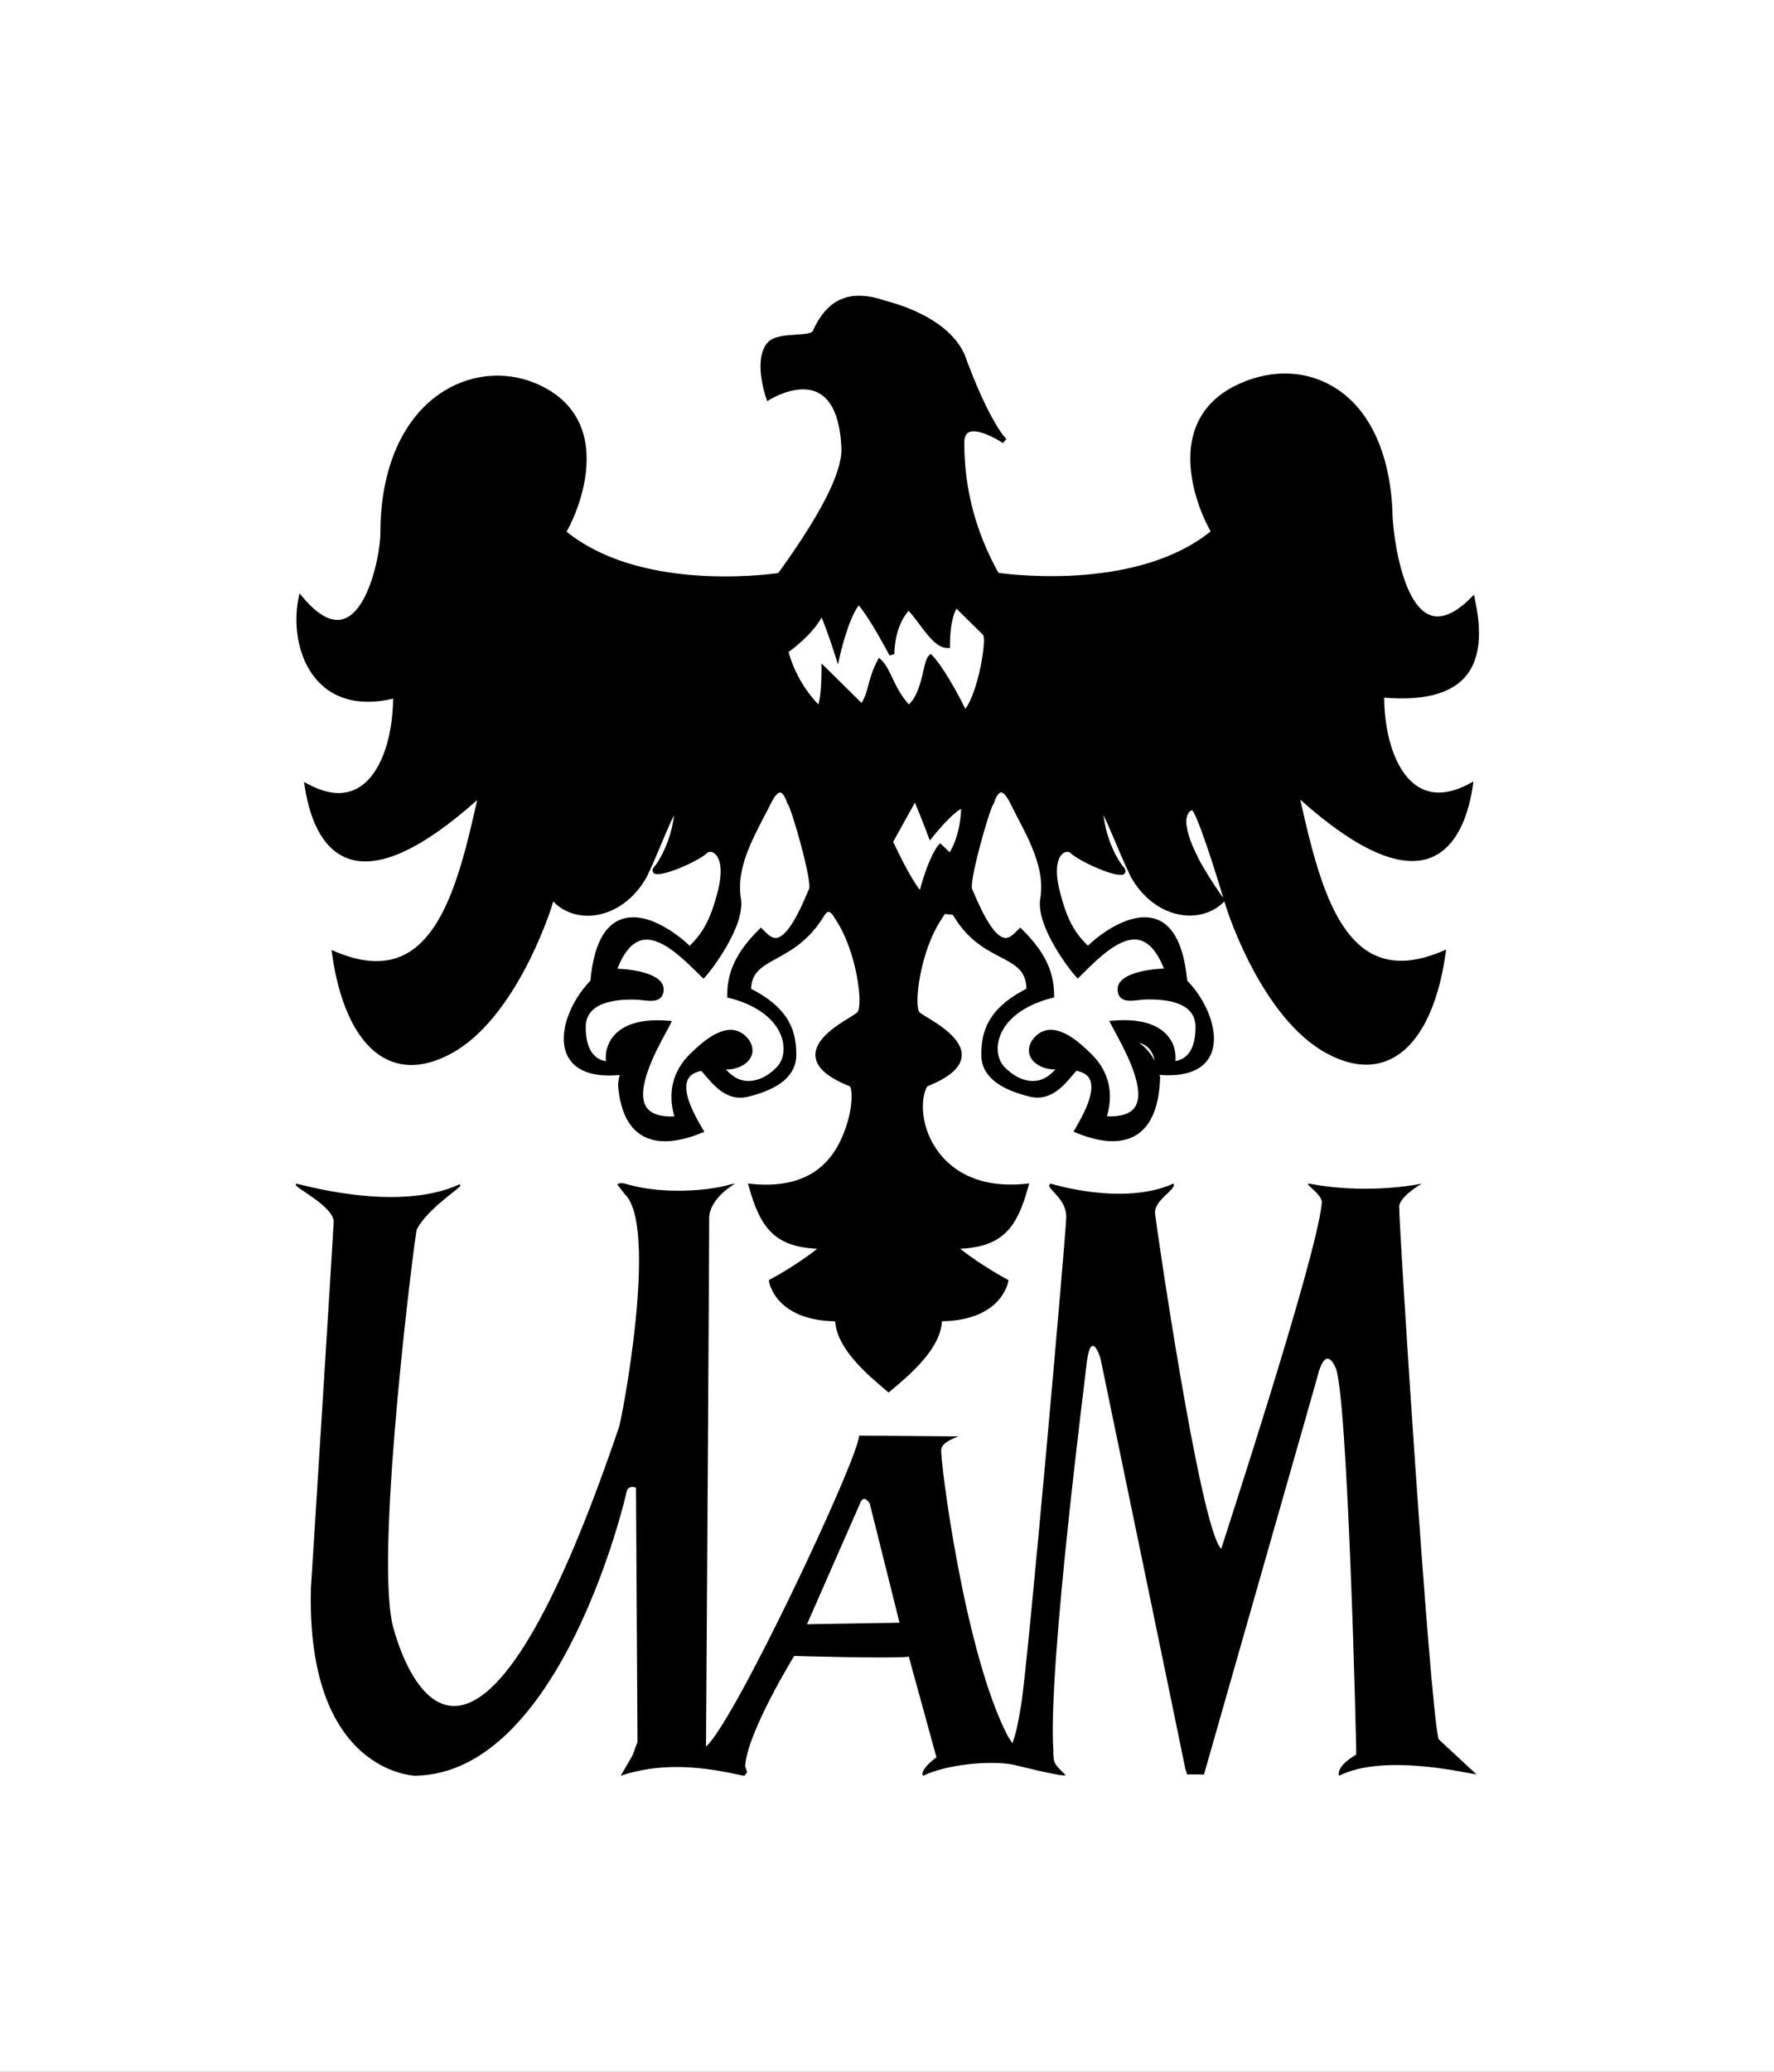 <?xml version="1.0" encoding="utf-8"?>
<!-- Generator: Adobe Illustrator 16.0.0, SVG Export Plug-In . SVG Version: 6.00 Build 0)  -->
<!DOCTYPE svg PUBLIC "-//W3C//DTD SVG 1.1//EN" "http://www.w3.org/Graphics/SVG/1.1/DTD/svg11.dtd">
<svg version="1.1" id="Warstwa_1" xmlns="http://www.w3.org/2000/svg" xmlns:xlink="http://www.w3.org/1999/xlink" x="0px" y="0px"
	 width="425px" height="496px" viewBox="0 0 425 496" enable-background="new 0 0 425 496" xml:space="preserve">
<rect x="0" y="0" width="425" height="496" fill="#808080" stroke="none"/>
<rect x="0.001" y="-0.063" fill="#FFFFFF" width="425.195" height="496.063"/>
<path d="M208.321,81.917l-1.814-0.225c-1.951-0.264-5.297,1.162-5.459,1.23l-1.062,0.469l0.983,0.649
	c1.878,1.235,3.616,1.646,5.112,1.191c1.902-0.576,2.684-2.358,2.72-2.432l0.325-0.771L208.321,81.917L208.321,81.917z
	 M178.27,425.134h0.061l0.653-0.82l-0.459-1.504c0.456-8.032,11.74-26.362,11.74-26.362s23.669,0.698,27.458,0.186l6.625,24.087
	c-3.143,2.314-3.748,3.989-3.15,4.409c5.283-2.612,15.693-3.75,21.49-2.656c0.559,0.098,11.664,2.954,12.627,2.549
	c-0.898-1.001-2.637-2.319-2.828-3.662c-0.203-1.294-0.141-2.427-0.141-2.427c-1.355-19.814,8.029-92.036,8.029-92.92
	c1.078-8.032,3.26-0.835,3.26-0.835s19.008,91.665,20.256,97.915l0.043,0.273l0.467,1.455l4.047,0.005l0.488-1.733
	c3.965-14.004,27.041-94.531,27.041-94.814c1.91-6.011,3.824-1.123,3.824-1.123c3.037,3.452,5.238,92.749,5.102,92.925
	c-5.068,2.944-4.15,5.049-4.076,5.049c11.205-5.669,32.539-0.103,32.861-0.347l-9.043-8.403l0,0
	c-2.197-8.384-9.561-123.892-9.42-127.119c-0.521-2.368,5.195-5.894,5.543-5.894c-11.348,2.114-21.543,1.069-26.592,0.107
	c-2.936-0.674,3.002,2.402,2.471,4.697c-1.338,13.486-24.254,82.881-24.063,82.646c-5.098-4.795-15.816-79.189-15.855-80.22
	c-0.393-3.32,5.365-5.908,4.4-7.227c-12.121,5.464-29.377,0.005-29.377,0.005c-1.926,0.884,3.85,3.154,3.686,8.154
	c-0.158,5.059-9.24,107.842-10.842,116.88c-0.506,2.939-0.984,6.108-2.051,8.921l-1.004-1.494
	c-10.512-19.883-16.436-67.007-16.041-68.911c0.316-1.904,4.223-3.032,4.223-3.032l-23.892-0.19
	c-0.354,5.923-29.821,68.423-36.66,74.429l-0.026-0.024c0,0,0.776-120.059,0.759-126.309c-0.083-4.941,6.226-8.428,6.226-8.428
	l-0.914,0.137c-3.54,1.04-7.969,1.563-12.812,1.563c-4.795,0-9.166-0.615-12.688-1.699c-1.497-0.298-1.786,0.151-1.786,0.264
	l1.689,2.197c8.306,7.612-0.806,54.98-1.382,56.016c-38.781,114.111-54.225,46.968-54.225,46.968
	c-4.18-18.579,5.54-94.253,5.82-94.414c2.6-5.156,10.657-10.01,10.473-10.61l-0.224-0.249c-15.095,6.987-38.909-0.288-39.086-0.156
	l-0.058,0.015v0.151c-0.987,0.532,8.693,4.897,9.014,8.853c-0.054,1.953-5.448,87.852-5.448,87.529
	c-1.286,44.648,25,45.195,25,45.195c34.809-0.571,50.304-66.308,50.614-67.988c0.379-1.719,2.251-0.986,2.251-0.986l0.355,60.913
	l-1.221,3.252l-2.796,4.81c9.058-3.032,18.248-2.393,27.397-0.425C177.234,424.956,178.003,425.104,178.27,425.134L178.27,425.134z
	 M337.246,201.423L337.246,201.423c-5.336,0.298-19.092-2.734-31.318-37.417c-0.648-1.802-1.615-2.729-2.637-2.549
	c-1.313,0.229-2.035,2.109-2.035,5.298v0.073c0.004,10.835,1.367,47.275,18.613,61.464c5.889,4.854,13.129,6.519,21.445,5.088
	c-2.666,9.399-7.861,15.342-13.975,15.947c-8.346,0.806-17.441-8.022-25.576-24.873c-1.969-4.229-4.629-12.49-7.441-21.235
	c-6.035-18.608-10.213-30.898-13.434-32.168c-1.256-0.488-2.109-0.146-2.592,0.244c-1.396,1.113-2.951,4.546-0.545,21.45
	c2.029,11.597,6.34,18.345,10.09,21.196c-5.016,1.045-13.604,0.83-24.371-33.472c-1.193-3.687-2.512-5.493-3.984-5.381
	c-1.836,0.156-2.633,3.169-2.996,5.654c-0.762,5.068,1.838,15.078,3.953,20.029c-7.246-6.187-20.027-22.9-15.324-37.354
	c2.965,5.249,4.766,7.124,4.83,7.202l0.371,0.381l0.449-0.322l6.412-4.819l9.059,4.858l0.594,0.332l0.273-0.635l3.006-6.997
	l9.076,3.54l0.576,0.244l0.221-0.635l1.965-5.991l7.879,4.019l0.742,0.376l0.15-0.791l2.021-9.009l9.648,4.18l0.869,0.386v-0.962
	l-0.004-10.894l9.541-0.005h0.625v-0.645l-0.006-6.45l7.76-0.85l0.576-0.063l-0.029-0.576l-0.342-15.542
	c-0.016-0.303-0.264-2.49-1.617-3.291c-0.43-0.254-1.117-0.483-2.094-0.098c-1.641,0.698-3.447,2.08-3.619,3.892
	c-0.15,1.27,0.641,2.442,2.09,3.54v6.284c-0.199,0.308-1.625,2.017-7.539,0.107l-0.824-0.273v0.864c0,6.787-1.275,7.554-7.779,8.413
	l-0.4,0.054l-0.131,0.376c-0.963,2.949-1.758,5.083-3.326,5.713c-1.391,0.571-3.578,0.015-6.857-1.738l-0.77-0.4l-0.15,0.84
	c-0.125,0.742-0.244,1.431-0.348,2.109c-0.365,2.495-0.666,4.473-1.813,5.01c-1.033,0.522-2.992-0.063-5.971-1.758l-0.668-0.386
	l-0.254,0.752c-0.172,0.552-0.329,1.123-0.504,1.67c-0.746,2.593-1.48,5.029-2.783,5.371c-1.105,0.288-2.891-0.771-5.264-3.12
	l-0.533-0.513l-0.439,0.591c-2.822,3.994-5.389,5.933-7.588,5.796c-1.658-0.103-3.203-1.411-4.568-3.926l-0.393-0.742l-0.604,0.591
	c-2.481,2.485-4.203,3.501-5.609,3.325c-1.279-0.171-2.506-1.328-3.936-3.76l-0.049-0.073l-0.045-0.059
	c-0.646-0.615-1.541-1.182-2.357-1.65c-0.27-0.156-0.566-0.347-0.811-0.503c0.424-0.044,1.115-0.088,2.262-0.088l0.234-0.005
	c7.201-0.005,26.314-0.01,39.766-9.077c14.695-9.863,29.813-21.313,23.855-32.368c0.033-1.597,0.713-2.349,2.338-3.999
	c1.188-1.201,1.748-4.16,1.748-6.372c0-1.318-0.17-3.052-1.016-3.896l-0.463-0.459l-0.42,0.459
	c-0.895,0.884-1.338,1.875-1.738,2.842c-0.684,1.563-1.416,3.052-4.072,4.312c-0.82-1.65-1.445-3.042-1.914-4.165
	c-1.309-2.939-1.959-4.443-4.014-4.443l-0.65,0.01v0.645c0,0.938,0.342,2.051,0.699,3.242c0.502,1.792,1.084,3.823,0.473,5.366
	c-2.969,1.157-6.352,5.405-6.352,8.169v0.835l0.801-0.22c0.98-0.293,1.816-0.649,2.5-0.938c0.537-0.22,1.26-0.547,1.455-0.479
	c0.033,0.01,0.189,0.2,0.189,1.27c0,0.713-0.059,1.387-0.098,2.031c-0.17,2.314-0.293,4.312,2.002,6.611l0.777,0.771l0.264-1.055
	c1.406-5.308,3.822-7.969,4.428-7.959c0.039,0.034,0.152,0.205,0.152,0.928c0,3.862-1.031,9.063-9.146,15.02
	c-5.527,4.038-19.785,13.721-33.129,15.977c0.016,0-2.635,0.449-2.635,0.449c-9.654,1.694-15.611,2.637-19.771-3.408
	c7.076-0.405,44.84-3.242,55.096-17.856l0.26-0.381l-0.273-0.361c-2.451-3.198-8.17-13.296-5.43-21.616
	c1.586-4.775,5.762-8.135,12.412-10.005c6.352-1.479,11.523,1.25,14.721,3.804c5.957,4.751,10.112,12.739,10.117,19.468
	c0.133,6.455,1.211,27.886,10.098,32.915c2.721,1.543,5.996,1.323,9.609-0.474c-0.658,3.301-2.797,7.915-6.947,9.214
	c-4.346,1.372-9.771-1.533-15.645-8.408c-0.67-0.679-1.627-1.455-2.594-1.064c-0.957,0.391-1.387,1.855-1.387,4.834
	c0,0.273,0.553,26.929,12.564,35.537c3.633,2.603,7.924,3.149,12.758,1.802C346.406,197.664,342.486,201.116,337.246,201.423
	L337.246,201.423z M291.998,213.494l1.064,1.46c-2.978-9.976-6.387-19.971-7.449-20.986l0.002-0.01c0,0-0.039,0.01-0.064,0.02
	l-0.098,0.039c0,0-0.098,0.059-0.137,0.059v0.015l-0.125,0.088l-0.146,0.112l-0.049,0.039l-0.066,0.044l-0.029,0.054l-0.068,0.063
	v0.024c-0.049,0.034-0.049,0.093-0.092,0.127l-0.068,0.142l-0.145,0.215l-0.1,0.264v0.059c-0.034,0.098-0.047,0.21-0.059,0.244
	c0,0-0.018,0.073-0.018,0.117l-0.119,0.283c0.002,0.02,0.002,0.049,0.002,0.034c0,0-0.031,0.371-0.031,0.327v0.146v0.337
	c0,0,0.002,0.195,0.002,0.161c0,0,0.029,0.376,0.029,0.356v0.156c0,0.049,0.089,0.41,0.089,0.381l0.046,0.215l0.016,0.054v0.054
	l0.045,0.371c0,0.059,0.053,0.264,0.053,0.249l0.082,0.425l0.11,0.244l0.009,0.02v0.039l0.141,0.518
	c0.014,0.059,0.068,0.229,0.068,0.229l0.189,0.547l0.012,0.044v0.059l0.068,0.244l0.227,0.483l0.02,0.049v0.034l0.105,0.347
	c0.031,0.049,0.244,0.532,0.254,0.566c0,0,0.17,0.42,0.17,0.391l0.299,0.635c0,0,0.188,0.454,0.154,0.41
	c0,0,0.336,0.635,0.383,0.679c0,0,0.229,0.503,0.197,0.474c0,0,0.363,0.703,0.35,0.679c0,0,0.258,0.503,0.244,0.488
	c0,0,0.459,0.757,0.424,0.747l0.303,0.498c0,0,0.504,0.791,0.516,0.835c0,0,0.291,0.566,0.291,0.518c0,0,0.52,0.835,0.51,0.825
	l0.359,0.562c0,0,0.625,0.952,0.625,0.977c0,0,0.371,0.571,0.336,0.537c0,0,0.758,1.089,0.777,1.113
	C291.705,213.02,292.012,213.523,291.998,213.494L291.998,213.494L291.998,213.494z M257.797,233.84h-0.006
	c-0.883-0.845-9.912-12.1-8.531-18.975c1.045-6.631-2.45-13.34-5.545-19.248c-0.588-1.147-1.15-2.222-1.666-3.276
	c-1.232-2.519-2.031-2.637-2.25-2.622c-0.682,0.059-1.404,1.533-1.66,2.52c0,0-0.037,0.161-0.025,0.146l-0.127,0.117
	c-0.941,1.26-5.969,18.794-5.059,20.459l0.078,0.059l0.029,0.122c2.945,7.138,5.479,10.962,7.533,11.372
	c1.176,0.239,2.184-0.762,3.15-1.733l0.283-0.278l0.447-0.449l0.43,0.459c5.354,5.293,7.652,10.02,7.656,15.776v0.498l-0.471,0.127
	c-6.863,1.733-11.5,5.362-12.75,9.932c-0.68,2.573-0.16,5.137,1.404,6.685c2.393,2.383,4.957,3.496,7.479,3.232
	c1.779-0.205,3.332-1.274,4.637-2.72c-2.293,0.015-4.518-0.879-5.623-2.412c-0.953-1.313-0.975-2.891,0-4.492
	c1.107-1.563,2.461-2.421,4.063-2.573c3.582-0.298,7.371,2.978,10.295,5.888c2.854,2.817,5.693,7.666,3.627,14.814
	c3.359,0.107,5.645-0.61,6.729-2.246c2.439-3.823-1.506-11.826-4.027-16.552l-0.137-0.059l0.109-0.029
	c-0.234-0.396-0.473-0.825-0.658-1.181c-0.41-0.776-0.775-1.426-1.035-1.958l-0.426-0.831l0.934-0.068
	c7.662-0.645,11.303,1.582,13.004,3.565c1.727,1.972,2.084,4.301,1.898,6.108c1.861-0.264,4.834-1.665,4.83-8.174
	c-0.002-6.572-8.646-6.567-11.504-6.567c-0.656,0-1.361,0.083-2.051,0.151c-1.713,0.21-3.336,0.376-4.336-0.518
	c-0.51-0.479-0.771-1.171-0.771-2.1c-0.004-3.745,7.283-4.775,11.098-4.932c-1.586-3.959-3.588-6.304-5.934-6.826
	c-4.438-0.981-9.664,4.219-13.887,8.403l-0.377,0.386l-0.428,0.43L257.797,233.84L257.797,233.84L257.797,233.84z M272.906,249.655
	c1.645,1.162,2.875,2.632,3.754,4.375c-0.23-1.079-0.656-2.275-1.576-3.174C274.502,250.275,273.775,249.88,272.906,249.655
	L272.906,249.655L272.906,249.655z M230.93,179.27L230.93,179.27l-0.775-0.493l-0.182,0.894c-0.615,2.798-2.518,9.985-4.373,12.705
	c-0.842-1.416-1.711-3.052-2.555-4.688c-1.613-3.154-3.148-6.133-4.672-7.627l-0.77-0.757l-0.273,1.025
	c-0.912,3.228-1.438,5.703-1.848,7.69c-0.557,2.583-0.91,4.15-1.644,5.21c-3.95-4.248-6.919-11.772-6.966-11.846l-0.666-1.753
	l-0.506,1.816l-2.995,10.649c-1.32-1.055-4.292-3.97-4.463-9.082l-0.068-2.368l-1.116,2.104l-3.923,7.495
	c-1.575-1.948-6.001-9.023-3.532-23.403c3.068,5.342,7.106,9.507,7.292,9.692l0.829,0.815l0.234-1.138l1.774-8.555
	c2.168,3.208,4.863,7.627,4.863,8.901v1.514l1.094-1.069c2.878-2.9,5.574-7.153,6.345-9.702c2.024,2.139,4.71,5.928,5.263,9.697
	l1.26-0.112l-0.068,0.259c0.059-0.098,0.367-0.625,0.707-1.187c2.439-3.989,4.744-7.871,5.723-10.269
	c2.178,5.195,3.965,11.641,3.984,11.719l0.207,0.791l0.709-0.42c0.236-0.161,5.129-3.159,8.107-8.486
	c-0.154,9.668-1.297,12.705-4.65,16.274C232.912,180.837,231.012,179.324,230.93,179.27L230.93,179.27z M227.518,204.045
	c0.76-1.206,2.543-4.775,2.738-10.396c-1.68,0.85-4.771,4.165-6.793,6.709l-0.684,0.874l-0.404-1.035
	c-0.01-0.059-1.629-4.375-3.197-8.032l-4.883,8.799c0,0-0.158,0.317-0.313,0.576l0.346,0.737c0.049,0.088,3.619,7.739,6.037,10.776
	c2.318-8.374,4.35-10.63,4.447-10.732l0.447-0.435l0.438,0.43L227.518,204.045L227.518,204.045L227.518,204.045z M221.488,220.876
	L221.488,220.876c-1.041,1.001-2.529,0.357-2.609,0.328l-0.865-0.386c-0.01,0-0.01,0.971-0.01,0.971
	c0,0.025-0.078,3.165-2.158,6.973c-1.971-0.771-2.806-2.432-3.953-4.908c-0.285-0.625-0.579-1.27-0.938-1.968l-0.734-1.459
	l-0.425,1.562c-1.262,4.531,1.398,9.546,6.388,11.929c0.766,0.376,1.127,0.869,1.1,1.519c-0.061,1.635-2.461,3.93-4.395,4.731
	c-0.723,0.289-1.182,0.289-1.35,0.171c-14.321-33.901-13.967-41.03-12.983-45.185c3.291,1.709,5.899,5.771,5.938,5.82l0.771,1.284
	l0.366-1.455c0.01-0.054,0.953-3.77,2.346-7.236c1.868,2.192,5.205,7.354,5.262,7.422l0.319,0.479l-0.368,0.806l-3.887,8.765
	c-1.054-1.011-3.286-3.311-5.512-6.616l-1.138,0.488c1.818,8.462,4.216,11.254,6.944,13.804l1.06,0.986v-1.431
	c0.031-0.678,2.094-5.292,3.704-7.548c0.83,3.174,4.045,6.596,4.482,7.011c0.482,0.503,1.025,0.938,1.494,1.318
	c0.639,0.533,1.355,1.133,1.38,1.465C221.716,220.651,221.576,220.808,221.488,220.876L221.488,220.876z M220.445,251.066
	L220.445,251.066c0.449,1.289,0.379,2.383-0.281,3.34c-1.793,2.588-7.153,3.462-8.454,3.462c-1.321,0-10.542-1.152-10.545-5.82
	c0-3.881,7.642-5.068,10.577-5.18C216.346,246.857,220.115,250.734,220.445,251.066L220.445,251.066z M225.529,284.377
	L225.529,284.377c3.779,3.291,8.574,4.702,14.242,4.307c-1.479,2.773-4.297,4.556-7.693,4.678
	c-5.582,0.161-10.755-3.774-13.818-10.542l-0.895-1.938l-0.299,2.095c-0.811,5.435,6.799,17.861,18.957,24.453
	c-1.188,1.201-2.922,2.036-5.082,2.095c-4.316,0.151-8.996-2.183-12.531-6.26l-0.621-0.723l-0.408,0.869
	c-0.703,1.47,0.219,3.169,1.211,4.976c0.777,1.401,1.557,2.852,1.557,4.175c0,0.923-0.203,9.004-7.206,13.433
	c-7.008-4.424-7.253-12.5-7.253-13.428c0-1.333,0.773-2.773,1.548-4.175c0.974-1.812,1.882-3.506,1.191-4.976l-0.403-0.874
	l-0.622,0.728c-3.511,4.053-8.155,6.396-12.457,6.289c-2.173-0.073-3.917-0.884-5.122-2.109
	c12.081-6.587,19.719-18.994,18.972-24.424l-0.305-2.153l-0.908,1.958c-3.069,6.768-8.258,10.718-13.823,10.547
	c-3.394-0.132-6.165-1.89-7.623-4.624c5.501,0.64,10.218-0.566,13.938-3.696c8.112-6.787,9.143-19.927,9.262-22.72l7.161-0.005
	C216.633,265.065,217.682,277.487,225.529,284.377L225.529,284.377z M193.798,212.966c0.91-1.719-4.119-19.204-5.047-20.43
	l-0.137-0.127l-0.036-0.166c-0.282-0.972-0.982-2.446-1.651-2.505c-0.227-0.015-1.025,0.098-2.254,2.632
	c-0.522,1.04-1.069,2.119-1.687,3.262c-3.076,5.923-6.561,12.632-5.517,19.238c1.343,6.772-7.515,18.002-8.511,18.994l-0.454,0.43
	l-0.422-0.43l-0.45-0.439c-4.204-4.146-9.453-9.332-13.859-8.335c-2.329,0.532-4.29,2.861-5.872,6.826
	c3.785,0.151,11.084,1.177,11.087,4.927c0,0.928-0.276,1.621-0.794,2.095c-0.981,0.883-2.593,0.722-4.303,0.522
	c-0.693-0.063-1.429-0.151-2.083-0.151c-2.827,0.005-11.486,0.005-11.484,6.582c0.002,6.508,2.991,7.91,4.848,8.168
	c-0.2-1.812,0.191-4.15,1.903-6.118c1.699-1.978,5.342-4.204,12.971-3.569l0.927,0.069l-0.415,0.82
	c-0.259,0.513-0.583,1.138-0.993,1.875c-2.4,4.423-7.422,13.715-4.725,17.895c1.072,1.65,3.345,2.378,6.714,2.256
	c-2.056-7.139,0.78-11.992,3.624-14.819c2.69-2.676,6.688-6.201,10.317-5.894c1.606,0.151,2.957,1.006,4.097,2.603
	c0.923,1.567,0.917,3.159-0.034,4.463c-1.121,1.533-3.337,2.432-5.623,2.417c1.304,1.455,2.849,2.52,4.621,2.7
	c2.524,0.273,5.105-0.83,7.483-3.223c1.55-1.548,2.082-4.102,1.379-6.694c-1.243-4.565-5.884-8.193-12.71-9.912l-0.491-0.127v-0.493
	c-0.002-5.757,2.277-10.483,7.627-15.786l0.446-0.459l0.455,0.459l0.259,0.269c0.974,0.961,1.963,1.958,3.171,1.729
	c2.056-0.41,4.567-4.239,7.502-11.377l0.052-0.117L193.798,212.966L193.798,212.966L193.798,212.966z M149.367,254.411
	L149.367,254.411c0.209-1.157,0.662-2.515,1.633-3.501c0.603-0.62,1.417-1.001,2.307-1.226
	C151.554,250.93,150.253,252.517,149.367,254.411L149.367,254.411z M132.738,215.085L132.738,215.085
	c2.967-9.98,6.354-19.99,7.466-21.055c0.259,0.054,0.68,0.229,0.998,0.859C141.952,196.326,142.592,201.189,132.738,215.085
	L132.738,215.085z M165.533,200.828L165.533,200.828c2.108-4.946,4.717-14.966,3.973-20.034c-0.369-2.5-1.189-5.493-3.027-5.654
	c-1.465-0.117-2.798,1.689-4.006,5.386c-10.705,34.282-19.316,34.531-24.311,33.491c3.759-2.837,8.053-9.595,10.036-21.182
	c2.417-16.963,0.845-20.376-0.537-21.47c-0.493-0.391-1.331-0.742-2.588-0.244c-3.213,1.27-7.417,13.613-13.435,32.285
	c-2.796,8.701-5.444,16.904-7.397,21.147c-8.13,16.832-17.203,25.679-25.549,24.868c-6.136-0.605-11.318-6.553-14.007-15.937
	c8.328,1.42,15.555-0.245,21.453-5.103c17.224-14.194,18.554-50.639,18.549-61.469v-0.088c0-3.184-0.715-5.063-2.006-5.293
	c-1.041-0.181-2,0.747-2.656,2.544c-12.153,34.673-25.917,37.725-31.272,37.446c-5.236-0.298-9.175-3.755-10.556-7.241
	c4.856,1.348,9.174,0.786,12.805-1.812c11.984-8.613,12.54-35.273,12.54-35.547c-0.003-2.979-0.433-4.443-1.416-4.834
	c-0.936-0.4-1.898,0.386-2.529,1.021c-5.904,6.929-11.319,9.824-15.667,8.467c-4.155-1.309-6.286-5.923-6.933-9.209
	c3.606,1.792,6.834,2.012,9.578,0.464c8.867-4.995,9.958-26.455,10.085-32.92c-0.002-6.724,4.149-14.727,10.085-19.463
	c3.225-2.568,8.386-5.303,14.765-3.809c6.624,1.846,10.79,5.22,12.397,9.995c2.756,8.34-2.939,18.413-5.397,21.602l-0.283,0.366
	l0.253,0.376c10.251,14.614,48.01,17.412,55.102,17.822c-4.13,6.045-10.107,5.098-19.736,3.418l-2.661-0.449
	c-13.354-2.251-27.621-11.904-33.148-15.952c-8.098-5.947-9.144-11.147-9.144-15.01c0-0.703,0.14-0.894,0.146-0.918
	c0.621,0.005,2.999,2.666,4.397,7.949l0.291,1.05l0.766-0.767c2.327-2.29,2.171-4.282,2.005-6.582
	c-0.054-0.669-0.096-1.338-0.096-2.061c-0.002-1.069,0.125-1.265,0.156-1.284c0.198-0.059,0.945,0.259,1.494,0.488
	c0.684,0.288,1.521,0.645,2.529,0.933l0.79,0.22L131.367,117c0-2.764-3.399-6.997-6.408-8.159c-0.577-1.547-0.018-3.579,0.509-5.366
	c0.342-1.187,0.654-2.314,0.654-3.252v-0.645l-0.622-0.01c-2.051,0-2.704,1.484-3.993,4.419c-0.474,1.123-1.099,2.529-1.94,4.185
	c-2.622-1.255-3.345-2.734-4.038-4.292c-0.416-0.977-0.85-1.973-1.742-2.876l-0.446-0.43l-0.447,0.449
	c-0.899,0.894-1.011,2.856-1.011,3.94c0.003,2.217,0.562,5.146,1.775,6.328c1.54,1.548,2.305,2.349,2.334,4.009
	c-6.395,11.973,12.492,24.712,23.861,32.344c13.431,9.053,32.576,9.043,39.798,9.043l0.222-0.005c1.128,0,1.836,0.044,2.259,0.088
	c-0.269,0.156-0.575,0.356-0.819,0.503c-0.801,0.474-1.724,1.03-2.363,1.65l-0.054,0.063l-0.036,0.068
	c-1.448,2.432-2.632,3.589-3.915,3.765c-1.396,0.171-3.139-0.835-5.637-3.32l-0.579-0.596l-0.41,0.747
	c-1.374,2.51-2.915,3.828-4.582,3.945c-2.2,0.122-4.773-1.812-7.607-5.806l-0.437-0.591l-0.515,0.518
	c-2.381,2.349-4.131,3.408-5.249,3.135c-1.313-0.332-2.039-2.754-2.796-5.317c-0.172-0.571-0.356-1.147-0.552-1.733l-0.222-0.747
	l-0.684,0.391c-2.967,1.699-4.915,2.275-5.954,1.748c-1.123-0.532-1.434-2.515-1.816-5.015c-0.088-0.669-0.199-1.362-0.345-2.095
	l-0.15-0.84l-0.771,0.4c-3.285,1.753-5.448,2.319-6.833,1.743c-1.568-0.64-2.371-2.764-3.333-5.708l-0.127-0.381l-0.394-0.054
	c-6.496-0.85-7.783-1.621-7.785-8.403v-0.869l-0.826,0.273c-5.848,1.899-7.298,0.259-7.532-0.098l-0.002-6.279
	c1.44-1.104,2.212-2.295,2.085-3.55c-0.193-1.812-2.015-3.188-3.643-3.877c-0.967-0.396-1.67-0.161-2.074,0.098
	c-1.351,0.796-1.591,2.988-1.62,3.237c0,0.059-0.352,15.591-0.352,15.591v0.576l0.573,0.059l7.78,0.85l0.003,6.45v0.645l0.634,0.01
	l9.521-0.005l0.005,10.903v0.967l0.869-0.391l9.636-4.185l2.02,8.994l0.156,0.806l0.744-0.371l7.886-4.028l1.935,5.986l0.229,0.64
	l0.601-0.244l9.026-3.55l3.052,6.997l0.269,0.635l0.605-0.332l9.069-4.868l6.392,4.819l0.42,0.313l0.378-0.371
	c0.074-0.088,1.857-1.963,4.834-7.212C185.548,177.903,172.76,194.631,165.533,200.828L165.533,200.828z M196.832,147.83
	c-2.067,3.818-6.564,7.3-7.919,8.281c1.899,6.758,5.686,11.064,7.151,12.534c0.293-0.972,0.734-3.223,0.734-8.315v-1.514l1.08,1.064
	l1.616,1.582l6.902,6.836c0.662-0.962,1.108-2.28,1.538-3.901c0.5-1.89,1.062-4.004,2.249-6.191l0.402-0.742l0.601,0.576
	c1.119,1.133,1.831,2.637,2.659,4.38c0.908,1.958,2.012,4.146,3.893,6.226c1.977-1.816,2.854-5.283,3.446-7.905
	c0.407-1.846,0.743-3.164,1.335-3.77l0.439-0.439l0.447,0.439c1.289,1.265,4.4,5.728,7.867,12.744
	c3.111-4.219,5.113-16.421,4.26-17.69l-6.393-6.313c-0.543,0.991-1.559,3.501-1.559,8.799v0.64l-0.631-0.005
	c-2.451,0-4.641-2.939-6.75-5.776c-0.853-1.128-1.676-2.217-2.525-3.135c-3.545,4.033-3.4,10.303-3.4,10.361l-1.172,0.322
	c-0.039-0.088-4.614-8.774-7.378-11.973c-2.456,3.14-4.438,11.733-4.453,11.826l-0.52,2.31l-0.708-2.256
	C200.013,156.755,198.49,151.829,196.832,147.83L196.832,147.83L196.832,147.83z M193.414,139.822L193.414,139.822v0.161
	c0.01,2.188,0.023,3.901-0.763,4.688c-0.257,0.244-0.77,0.288-1.209,0.366c0.12-2.925,0.83-4.312,1.426-4.907
	C193.092,139.958,193.251,139.905,193.414,139.822L193.414,139.822z M200.272,125.803L200.272,125.803
	c4.208-6.265,9.753-18.896-0.371-33.052l-0.037-0.044l-0.034-0.039c-2.106-2.095-3.545-2.7-4.248-2.891L194.912,87l-0.121-0.483
	h-0.488c-1.062,0.005-5.408,1.177-7.715,2.271c-0.183-0.913-0.352-2.578,0.667-3.799c1.289-1.557,4.185-2.017,8.367-1.323h0.062
	h0.034c1.465,0,1.821-1.304,2.188-2.568c0.278-0.957,0.621-2.173,1.447-3.296c2.603-3.501,6.011-3.521,10.363-2.48
	c3.763,0.952,10.625,3.687,14.174,6.821c5.211,4.6,6.1,10.449,6.183,15.259c-2.032-0.884-3.657-1.191-4.79-0.649
	c-0.988,0.469-1.615,1.445-1.949,3.003c-1.947,9.385-0.396,19.233,4.396,27.71c4.611,7.852,5.918,13.56,6.271,16.772
	c-0.951-1.245-1.787-2.603-2.514-3.872c-1.346-2.324-2.293-3.999-3.592-3.999l-0.406,0.005l-0.168,0.337
	c-1.574,2.944-3.234,6.265-2.865,9.634c-3.384-1.372-6.48-3.564-6.654-10.444l-1.221-0.19l-0.963,2.656
	c-1.395,3.833-2.76,7.593-3.627,9.258c-3.491-7.085-5.49-9.121-6.681-10.332l-0.599-0.581c-0.017-0.029-0.425,0.723-0.425,0.723
	c-0.952,1.768-1.818,3.145-2.58,4.38c-1.003,1.582-1.608,2.788-1.982,3.945c-2.08-3.34-2.771-4.321-2.929-4.487
	C196.705,141.067,193.798,135.217,200.272,125.803L200.272,125.803z M339.854,188.42c3.297,1.992,7.359,1.738,12.04-0.723
	l1.081-0.591l-0.156,1.235c-1.455,9.302-5.029,15.229-10.391,17.124c-7.256,2.568-17.656-2.197-30.924-14.014
	c3.418,15.098,7.389,31.831,17.301,36.953c4.561,2.349,10,2.144,16.621-0.634l1.02-0.44l-0.146,1.099
	c-1.821,12.828-6.387,21.714-12.9,25.02c-4.535,2.29-9.756,1.87-15.576-1.274c-15.482-8.33-23.744-33.906-24.082-35.02
	c-0.146-0.449-0.287-0.903-0.42-1.352l-0.176,0.176c-2.496,2.485-6.086,3.604-9.875,3.101c-4.969-0.694-9.461-4.004-12.346-9.126
	c-1.717-3.56-2.977-6.602-4.094-9.263c-0.887-2.134-1.695-3.906-2.477-5.571c0.516,4.307,2.029,8.55,4.445,12.012
	c0.37,0.366,1.287,1.318,0.59,2.051c-1.383,1.416-11.008-3.076-12.871-4.922c-0.396-0.391-1.035-0.43-1.613-0.107
	c-1.375,0.786-2.396,3.467-1.129,8.721c2.012,8.335,4.266,10.913,6.844,13.544c3.467-3.325,10.768-8.408,16.447-6.333
	c4.123,1.49,6.576,6.456,7.346,14.673c4.658,4.727,8.016,12.612,5.613,17.802c-1.202,2.568-4.322,5.425-12.246,4.785
	c0.041,0.166,0.109,0.273,0.138,0.43l0.022,0.049v0.073c-0.207,6.836-2.055,11.445-5.502,13.706
	c-3.457,2.266-8.363,2.144-14.574-0.386l-0.682-0.278l0.363-0.635c1.51-2.593,5.047-8.638,3.557-11.865
	c-0.512-1.089-1.584-1.748-3.203-2.095c-0.307,0.327-0.611,0.659-0.977,1.113c-2.086,2.471-5.24,6.216-10.039,5.132
	c-7.828-1.846-11.789-5.215-11.789-10.039c-0.002-5.366,1.365-11.001,10.826-15.845c-0.127-4.297-2.559-5.644-6.229-7.568
	c-3.473-1.797-7.82-4.068-11.258-9.869l-0.195-0.268l-1.879-0.186c-0.277,0.425-0.729,1.147-0.746,1.167
	c-5.289,7.784-6.768,21.167-5.248,22.437c0.256,0.225,0.871,0.615,1.623,1.055c3.033,1.855,8.728,5.292,8.408,9.409
	c-0.223,2.695-2.873,5.024-8.105,7.148l-0.098,0.049c-0.629,0.542-2.205,5.352,0.193,11.372c2.377,5.928,8.887,13.389,23.256,11.973
	l0.912-0.103l-0.229,0.879c-2.644,9.551-5.943,14.282-16.295,14.761c5.26,4.146,11.104,7.251,11.162,7.28l0.412,0.2l-0.074,0.449
	c-0.016,0.083-1.539,9.189-15.855,9.434c-0.398,6.631-7.549,12.676-12.367,16.714l-0.41,0.366l-0.417-0.366
	c-4.817-4.048-11.964-10.103-12.4-16.704c-14.257-0.234-15.817-9.331-15.817-9.419l-0.065-0.454l0.393-0.195
	c0.066-0.034,5.926-3.14,11.185-7.295c-10.335-0.474-13.638-5.2-16.341-14.746l-0.249-0.879l0.92,0.103
	c14.333,1.406,19.545-6.021,21.931-11.909c2.438-6.021,2.183-10.84,1.549-11.46l-0.109-0.054c-5.253-2.109-7.893-4.443-8.117-7.139
	c-0.335-4.102,5.306-7.539,8.366-9.395c0.728-0.459,1.353-0.859,1.628-1.083c1.501-1.265,0.051-14.614-5.29-22.452
	c0,0-0.496-0.811-0.484-0.796c-0.4-0.542-0.791-0.85-1.1-0.85c-0.357,0.01-0.669,0.406-0.825,0.621c0,0-0.357,0.537-0.347,0.518
	c-3.511,5.776-7.821,8.134-11.312,10.054c-3.562,1.953-5.905,3.32-6.064,7.221c9.473,4.844,10.833,10.474,10.835,15.835
	c0.005,4.829-3.957,8.198-11.738,10.054c-4.81,1.079-7.956-2.666-10.07-5.146c-0.354-0.43-0.662-0.767-0.971-1.094
	c-1.615,0.352-2.708,1.006-3.213,2.095c-1.487,3.218,1.95,9.058,3.586,11.86l0.366,0.64l-0.676,0.278
	c-6.111,2.461-10.965,2.632-14.395,0.508c-3.213-1.997-5.101-6.001-5.579-11.88l-0.01-0.039v-0.034
	c0.032-0.869,0.21-1.636,0.356-2.432c-8.142,0.752-11.315-2.153-12.543-4.746c-2.441-5.2,0.896-13.081,5.566-17.832
	c0.754-8.212,3.208-13.173,7.332-14.678c6.55-2.427,14.547,4.512,16.471,6.319c2.479-2.559,4.805-5.21,6.831-13.545
	c1.253-5.254,0.234-7.954-1.157-8.726c-0.566-0.317-1.201-0.278-1.591,0.117c-1.861,1.797-11.355,6.138-12.747,4.717
	c-0.447-0.469-0.291-1.123,0.513-1.914l-0.062,0.103c2.412-3.491,3.93-7.754,4.46-12.051c-0.843,1.685-1.641,3.53-2.571,5.723
	c-1.09,2.642-2.339,5.63-4.015,9.155c-2.889,5.098-7.383,8.418-12.349,9.106c-3.767,0.503-7.334-0.615-9.82-3.09l-0.207-0.215
	c-0.142,0.468-0.301,0.938-0.418,1.406c-0.356,1.094-8.59,26.685-24.035,35.02c-5.845,3.149-11.101,3.584-15.63,1.279
	c-6.492-3.291-11.06-12.172-12.878-25.005l-0.157-1.093l1.011,0.435c6.613,2.778,12.045,2.983,16.616,0.634
	c9.906-5.122,13.886-21.855,17.278-36.958c-13.232,11.807-23.635,16.587-30.901,14.028c-5.354-1.89-8.938-7.808-10.391-17.109
	l-0.195-1.255l1.115,0.596c4.671,2.48,8.691,2.744,12.007,0.742c4.976-2.988,8.076-11.123,8.235-21.27
	c-8.973,2.129-14.368-0.64-17.292-3.438c-5.549-5.239-6.714-14.082-5.406-20.503l0.252-1.274l0.854,0.996
	c3.718,4.414,7.063,6.118,9.905,5.068c5.981-2.202,8.632-15.815,8.63-20.605c-0.007-15.605,5.563-27.969,15.302-33.94
	c7.295-4.482,16.136-4.844,23.67-0.972c4.951,2.544,8.188,6.299,9.614,11.167c2.316,7.896-0.645,17.476-3.975,23.53
	c17.26,13.936,46.391,10.498,50.71,9.902c10.188-14.116,15.136-23.809,15.132-29.6c-0.262-7.188-2.119-11.738-5.506-13.521
	c-4.899-2.598-11.53,1.533-11.611,1.563l-0.657,0.43l-0.262-0.757c-0.142-0.381-3.228-9.453,0.42-13.374
	c1.399-1.475,4.224-1.66,6.699-1.812c1.689-0.112,3.777-0.244,4.048-0.884c3.589-7.9,8.996-10.122,17.529-7.212
	c4.426,1.157,15.178,4.697,18.824,12.817c5.971,16.343,9.941,20.195,10.004,20.244l-0.785,0.991
	c-1.619-1.084-6.248-3.638-8.23-2.559c-0.691,0.366-1.041,1.172-1.041,2.446v0.215c0.006,10.85,2.77,21.274,8.189,30.967
	c4.338,0.591,33.59,3.965,50.826-9.927c-3.385-6.05-6.374-15.61-4.053-23.501c1.432-4.888,4.666-8.647,9.6-11.201
	c8.014-4.106,16.627-4.136,23.6-0.078c8.564,4.932,13.686,15.435,14.389,29.531c0.006,5.527,2.193,22.412,8.856,25.21
	c2.755,1.138,6.065-0.2,9.894-4.004l0.826-0.825l0.199,1.138c1.188,5.562,2.145,13.555-2.455,18.701
	c-3.6,4.004-10.117,5.586-19.297,4.834C331.734,177.239,334.844,185.403,339.854,188.42L339.854,188.42L339.854,188.42z
	 M215.492,388.503L215.492,388.503h-0.338l-21.828,0.361l12.71-28.91c0,0,0.688-2.478,2.327,0l7.129,28.5h-0.02L215.492,388.503z"/>
</svg>
